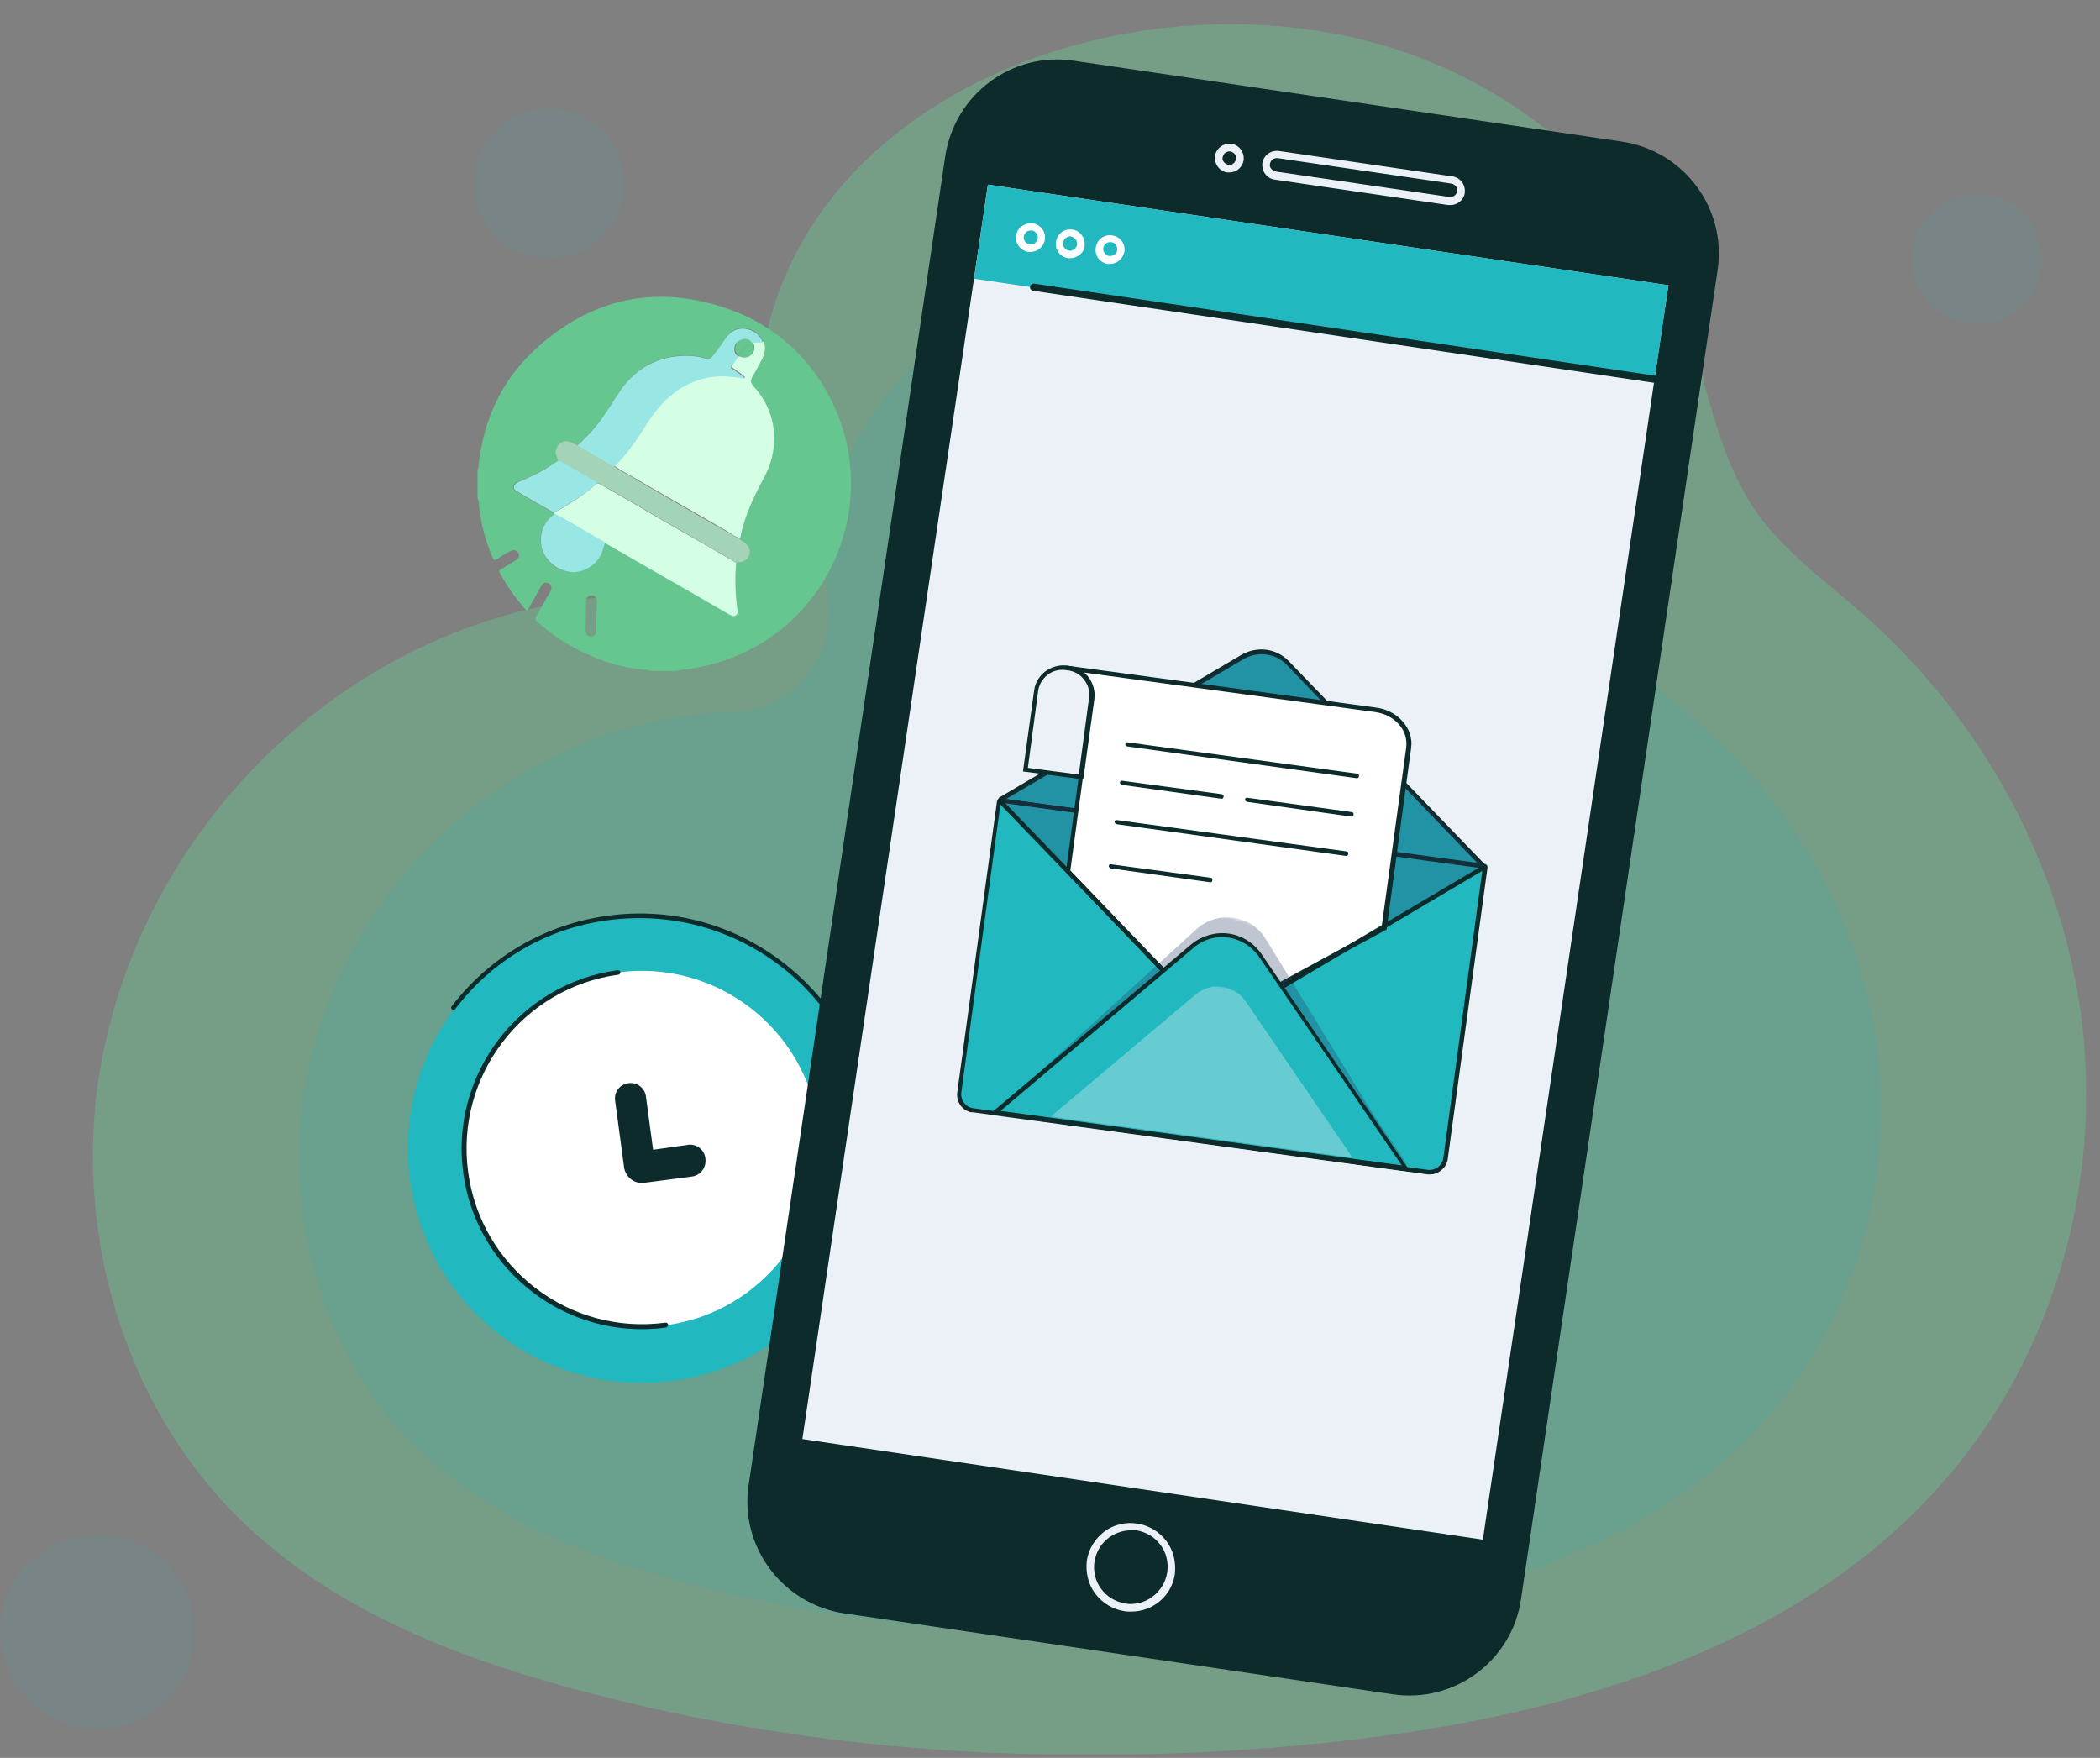 <svg width="657" height="550" viewBox="0 0 657 550" fill="none" xmlns="http://www.w3.org/2000/svg">
<rect x="0" y="0" width="657" height="550" fill="#808080" stroke="none"/>
<g clip-path="url(#clip0_1452_5998)">
<g opacity="0.41">
<mask id="mask0_1452_5998" style="mask-type:luminance" maskUnits="userSpaceOnUse" x="24" y="0" width="634" height="550">
<path d="M657.129 0H24.876V549.099H657.129V0Z" fill="white"/>
</mask>
<g mask="url(#mask0_1452_5998)">
<path d="M652.378 353.161C652.937 342.54 652.657 331.919 651.539 321.437C645.949 271.964 620.513 225.285 583.199 192.443C569.922 180.703 554.689 170.222 546.024 154.709C531.349 128.575 532.467 98.667 514.439 72.812C496.271 46.957 469.857 26.833 439.949 16.491C351.065 -14.255 226.543 35.917 237.723 142.969C237.723 143.389 237.863 143.948 237.863 144.646C239.4 166.868 221.931 185.595 199.71 186.154C117.674 188.11 47.097 251.42 31.864 331.499C22.081 383.069 38.013 439.53 75.747 476.006C103.838 503.259 141.572 518.212 179.445 528.415C255.193 548.959 334.853 553.291 412.977 545.465C486.069 538.058 563.214 517.094 610.451 460.773C635.747 430.726 650.141 392.293 652.378 353.161Z" fill="#66C68F"/>
</g>
</g>
<g opacity="0.88">
<mask id="mask1_1452_5998" style="mask-type:luminance" maskUnits="userSpaceOnUse" x="93" y="81" width="496" height="431">
<path d="M588.65 81.059H93.356V511.226H588.65V81.059Z" fill="white"/>
</mask>
<g mask="url(#mask1_1452_5998)">
<path opacity="0.16" d="M588.37 355.538C588.79 347.153 588.65 338.628 587.672 330.382C583.199 291.111 563.075 254.076 533.446 227.942C522.825 218.578 510.806 210.193 503.958 197.894C492.358 177.21 493.197 153.312 478.802 132.908C464.407 112.364 443.444 96.432 419.686 88.186C348.969 63.729 250.162 103.559 258.967 188.67C258.967 188.95 258.967 189.369 259.107 189.928C260.225 207.537 246.389 222.491 228.78 222.91C163.654 224.448 107.472 274.76 95.593 338.348C87.906 379.297 100.484 424.158 130.392 453.087C152.753 474.75 182.66 486.629 212.708 494.735C272.803 511.086 336.112 514.58 398.163 508.291C456.162 502.421 517.514 485.79 554.969 441.069C575.094 417.17 586.553 386.564 588.37 355.538Z" fill="#21B8BF"/>
</g>
</g>
<g opacity="0.31">
<mask id="mask2_1452_5998" style="mask-type:luminance" maskUnits="userSpaceOnUse" x="598" y="60" width="41" height="42">
<path d="M638.822 60.654H598.153V101.323H638.822V60.654Z" fill="white"/>
</mask>
<g mask="url(#mask2_1452_5998)">
<path opacity="0.25" d="M638.822 81.059C638.822 92.239 629.738 101.463 618.418 101.463C607.098 101.463 598.153 92.239 598.153 81.059C598.153 69.878 607.237 60.654 618.558 60.654C629.878 60.654 638.822 69.738 638.822 81.059Z" fill="#21B8BF"/>
</g>
</g>
<g opacity="0.31">
<mask id="mask3_1452_5998" style="mask-type:luminance" maskUnits="userSpaceOnUse" x="148" y="33" width="48" height="49">
<path d="M195.378 33.82H148.141V81.058H195.378V33.82Z" fill="white"/>
</mask>
<g mask="url(#mask3_1452_5998)">
<path opacity="0.25" d="M195.378 57.439C195.378 70.436 184.757 81.058 171.759 81.058C158.762 81.058 148.141 70.436 148.141 57.439C148.141 44.442 158.762 33.82 171.759 33.82C184.757 33.82 195.378 44.442 195.378 57.439Z" fill="#21B8BF"/>
</g>
</g>
<g opacity="0.31">
<mask id="mask4_1452_5998" style="mask-type:luminance" maskUnits="userSpaceOnUse" x="0" y="480" width="61" height="61">
<path d="M60.933 480.06H0V540.993H60.933V480.06Z" fill="white"/>
</mask>
<g mask="url(#mask4_1452_5998)">
<path opacity="0.25" d="M60.933 510.526C60.933 527.297 47.237 540.993 30.467 540.993C13.696 540.993 0 527.297 0 510.526C0 493.756 13.696 480.06 30.467 480.06C47.237 480.06 60.933 493.756 60.933 510.526Z" fill="#21B8BF"/>
</g>
</g>
<path d="M273.362 349.668C278.812 389.778 250.721 426.534 210.611 431.984C170.502 437.434 133.746 409.344 128.295 369.234C122.845 329.124 150.936 292.368 191.046 286.918C231.155 281.607 267.911 309.698 273.362 349.668Z" fill="#21B8BF"/>
<path d="M258.268 404.872C258.128 404.872 257.849 404.872 257.709 404.732C257.43 404.452 257.29 404.033 257.569 403.754C269.309 388.381 274.34 369.374 271.824 350.088C269.309 330.941 259.386 313.891 244.013 302.152C228.64 290.412 209.633 285.381 190.347 287.896C171.061 290.412 154.15 300.335 142.411 315.708C142.132 315.987 141.712 316.127 141.433 315.848C141.153 315.568 141.013 315.149 141.293 314.869C153.312 299.217 170.642 289.154 190.207 286.499C209.773 283.844 229.199 289.014 244.852 301.033C260.504 313.052 270.567 330.382 273.222 349.948C275.877 369.514 270.706 388.94 258.687 404.592C258.548 404.732 258.408 404.872 258.268 404.872Z" fill="#0D2B2B"/>
<path d="M256.032 352.044C260.084 382.511 238.702 410.602 208.235 414.655C177.769 418.707 149.678 397.325 145.625 366.858C141.572 336.392 162.954 308.301 193.421 304.248C223.888 300.195 251.839 321.577 256.032 352.044Z" fill="white"/>
<path d="M208.375 415.353C177.629 419.546 149.119 397.884 144.926 366.998C140.734 336.252 162.396 307.741 193.282 303.549C193.701 303.549 193.981 303.828 194.12 304.108C194.12 304.527 193.841 304.807 193.561 304.946C163.514 308.999 142.411 336.671 146.464 366.718C150.517 396.766 178.188 417.869 208.236 413.816C208.655 413.816 208.934 414.095 209.074 414.375C208.934 414.934 208.795 415.213 208.375 415.353Z" fill="#0D2B2B"/>
<path d="M216.481 368.116L201.528 370.073C198.453 370.492 195.658 368.256 195.239 365.181L192.443 344.358C192.024 341.702 193.981 339.187 196.636 338.907C199.291 338.488 201.807 340.445 202.087 343.1L204.323 359.731L215.224 358.194C217.879 357.774 220.394 359.731 220.674 362.386C221.093 365.181 219.276 367.697 216.481 368.116Z" fill="#0D2B2B"/>
<path d="M211.59 209.913C208.794 209.913 205.999 209.913 203.204 209.913C203.064 209.633 202.785 209.773 202.645 209.633C196.636 209.214 190.906 207.816 185.455 205.44C179.027 202.785 173.157 199.151 167.986 194.4C167.427 193.981 167.287 193.561 167.706 192.862C169.244 190.347 170.641 187.692 172.179 185.036C172.877 183.778 172.458 182.521 171.2 182.381C170.222 182.101 169.663 182.66 169.244 183.499C167.986 185.875 166.588 188.251 165.331 190.487C165.051 191.046 164.772 191.185 164.352 190.626C161.278 187.133 158.622 183.359 156.386 179.306C156.107 178.747 156.107 178.328 156.805 178.048C158.203 177.21 159.601 176.371 160.998 175.533C162.396 174.694 162.675 173.856 162.116 172.877C161.557 172.039 160.579 171.899 159.321 172.598C158.063 173.297 156.666 174.135 155.408 174.974C154.709 175.393 154.43 175.253 154.15 174.555C152.194 169.943 150.796 165.051 150.097 160.16C149.818 158.762 149.957 157.225 149.398 155.827C149.398 152.892 149.398 150.097 149.398 147.163C149.818 146.324 149.678 145.485 149.818 144.647C151.495 131.23 156.805 119.491 166.588 110.127C184.757 92.937 205.999 88.465 229.478 97.27C256.032 107.332 271.125 136.262 264.836 163.933C259.526 187.831 240.379 205.58 216.062 209.214C214.524 209.493 212.987 209.493 211.59 209.913ZM174.694 144.088C173.017 145.066 171.48 146.184 169.803 147.023C167.287 148.56 164.492 149.678 161.697 150.936C160.299 151.495 160.16 152.892 161.278 153.591C165.191 155.967 169.244 158.203 173.157 160.439C173.297 160.579 173.297 160.579 173.436 160.719C173.297 160.859 173.017 161.138 172.877 161.278C169.803 163.793 168.685 167.148 169.383 170.921C169.942 174.974 173.576 178.328 177.909 178.887C181.822 179.446 186.014 177.35 187.971 173.716C188.67 172.458 188.809 171.061 189.368 169.803C194.26 172.598 199.291 175.533 204.183 178.328C212.149 182.94 220.115 187.552 228.22 192.164C228.779 192.443 229.339 192.862 230.177 192.443C230.876 192.024 230.876 191.465 230.736 190.766C230.037 185.875 229.898 180.983 230.317 175.952C232.693 175.952 233.95 175.253 234.509 173.437C235.068 171.759 234.37 170.362 232.273 169.244C231.994 169.104 231.575 168.825 231.435 168.545C231.714 167.148 232.134 165.75 232.413 164.492C233.95 159.042 236.466 154.011 239.121 149.119C241.078 145.485 242.056 141.572 242.056 137.38C242.056 131.091 239.82 125.64 235.628 121.028C234.649 120.05 234.649 119.211 235.208 118.093C236.187 116.277 237.165 114.32 238.283 112.503C239.261 110.686 239.541 108.87 238.842 107.053C237.864 104.537 235.907 103.14 233.252 102.72C230.736 102.301 228.64 103.419 227.242 105.655C225.845 107.612 224.587 109.708 222.91 111.525C222.351 112.224 221.931 112.363 221.093 112.084C217.32 111.106 213.406 110.966 209.633 111.665C203.204 112.922 198.313 116.416 194.539 121.587C192.583 124.243 191.046 127.038 189.229 129.693C186.713 133.187 183.778 136.401 180.704 139.336C180.005 139.057 179.446 138.637 178.747 138.358C176.371 137.38 173.995 138.917 173.995 141.433C173.856 142.411 174.554 143.249 174.694 144.088ZM186.573 192.723C186.713 191.185 186.713 189.788 186.713 188.251C186.713 186.993 186.154 186.294 185.036 186.294C184.058 186.294 183.359 186.993 183.359 188.251C183.359 191.185 183.219 194.12 183.219 197.195C183.219 198.453 183.918 199.151 184.896 199.151C185.875 199.151 186.573 198.453 186.573 197.195C186.573 195.658 186.573 194.26 186.573 192.723Z" fill="#66C68F"/>
<path d="M238.982 106.913C239.681 108.869 239.262 110.686 238.423 112.363C237.445 114.18 236.466 116.137 235.348 117.953C234.789 119.071 234.789 119.77 235.768 120.888C239.96 125.5 242.196 130.951 242.196 137.24C242.196 141.293 241.218 145.345 239.262 148.979C236.606 154.01 234.091 158.902 232.553 164.352C232.134 165.75 231.854 167.008 231.575 168.405C230.038 167.986 228.92 167.147 227.662 166.309C217.599 160.439 207.397 154.709 197.335 148.839C195.658 147.861 193.841 147.022 192.304 145.765C195.378 142.69 197.894 139.336 200.27 135.702C203.205 130.951 206.139 126.339 210.612 122.985C216.062 118.792 222.351 116.835 229.339 117.674C230.597 117.814 231.854 118.093 233.112 118.233C232.973 117.674 232.553 117.534 232.274 117.255C231.295 116.556 230.317 115.857 229.339 115.158C229.059 115.019 228.5 114.739 228.92 114.32C229.758 113.341 230.317 112.084 231.435 111.245C232.414 111.804 233.392 111.944 234.51 111.245C236.047 110.407 236.327 109.149 235.628 106.913C236.606 106.773 237.724 106.913 238.982 106.913Z" fill="#D5FFE5"/>
<path d="M230.317 176.092C229.898 180.984 230.038 186.015 230.736 190.906C230.876 191.605 230.736 192.164 230.177 192.583C229.479 193.003 228.92 192.583 228.221 192.304C220.255 187.692 212.289 183.08 204.183 178.468C199.291 175.673 194.26 172.738 189.369 169.943C187.831 168.965 186.154 168.126 184.617 167.148C180.983 165.052 177.35 162.816 173.576 160.859C173.437 160.719 173.437 160.719 173.297 160.579C173.437 160.44 173.576 160.3 173.716 160.16C176.232 158.902 178.608 157.365 180.844 155.828C182.94 154.43 184.897 152.893 186.713 151.216C187.552 151.216 188.251 151.775 188.949 152.194C197.055 156.806 205.021 161.558 213.127 166.17C218.857 169.384 224.587 172.738 230.317 176.092Z" fill="#D5FFE5"/>
<path d="M231.295 111.525C230.177 112.363 229.757 113.621 228.779 114.599C228.36 115.018 228.919 115.298 229.198 115.438C230.177 116.136 231.155 116.835 232.133 117.534C232.413 117.814 232.832 117.953 232.972 118.512C231.714 118.233 230.456 118.093 229.198 117.953C222.211 117.115 216.061 118.932 210.471 123.264C205.999 126.758 203.064 131.37 200.129 135.982C197.893 139.615 195.238 142.97 192.163 146.044C192.023 146.044 191.744 145.904 191.604 145.904C187.971 143.808 184.197 141.572 180.563 139.476C183.778 136.541 186.713 133.326 189.089 129.833C190.905 127.177 192.582 124.382 194.399 121.727C198.173 116.556 203.204 113.062 209.493 111.804C213.406 111.105 217.179 111.105 220.953 112.223C221.791 112.503 222.211 112.223 222.77 111.664C224.307 109.848 225.704 107.751 227.102 105.795C228.5 103.698 230.596 102.58 233.112 102.86C235.767 103.279 237.723 104.677 238.702 107.192C237.444 107.192 236.326 107.052 235.068 107.472C234.928 107.472 234.928 107.472 234.789 107.472C234.09 106.354 232.972 106.214 231.854 106.493C230.596 106.773 229.897 107.611 229.757 108.869C229.618 109.987 230.037 110.966 231.015 111.525C231.295 111.245 231.295 111.385 231.295 111.525Z" fill="#98E7E5"/>
<path d="M180.564 139.336C184.197 141.432 187.971 143.669 191.604 145.765C191.744 145.905 192.023 145.905 192.163 145.905C193.701 147.162 195.517 148.001 197.194 148.979C207.257 154.849 217.319 160.719 227.521 166.449C228.779 167.147 230.037 168.126 231.435 168.545C231.574 168.964 231.994 169.104 232.273 169.244C234.23 170.502 234.928 171.759 234.509 173.436C233.95 175.253 232.692 175.952 230.316 175.952C224.586 172.598 218.857 169.384 213.127 166.029C205.021 161.418 197.055 156.666 188.949 152.054C188.25 151.635 187.551 151.215 186.713 151.076C186.573 150.796 186.154 150.517 185.874 150.377C183.079 148.84 180.424 147.162 177.629 145.625C176.65 145.066 175.812 144.228 174.554 144.088C174.414 143.11 173.716 142.411 173.855 141.432C173.995 138.917 176.371 137.24 178.607 138.358C179.446 138.637 180.005 139.057 180.564 139.336Z" fill="#A4D4B7"/>
<path d="M173.576 160.719C177.35 162.675 180.844 164.911 184.617 167.008C186.294 167.986 187.831 168.825 189.369 169.803C188.81 171.061 188.67 172.458 187.971 173.716C186.015 177.35 181.822 179.586 177.909 178.887C173.716 178.188 170.082 174.834 169.384 170.921C168.825 167.148 169.803 163.793 172.878 161.278C173.297 161.138 173.437 160.998 173.576 160.719Z" fill="#98E7E5"/>
<path d="M174.694 144.088C175.812 144.228 176.651 145.066 177.769 145.625C180.564 147.163 183.219 148.84 186.014 150.377C186.294 150.517 186.713 150.796 186.853 151.076C185.036 152.892 183.079 154.29 180.983 155.688C178.607 157.225 176.371 158.762 173.856 160.02C173.716 160.16 173.576 160.3 173.436 160.439C169.383 158.203 165.47 155.967 161.557 153.591C160.299 152.892 160.579 151.635 161.976 150.936C164.772 149.678 167.427 148.56 170.082 147.023C171.48 146.184 173.017 145.206 174.694 144.088Z" fill="#98E7E5"/>
<path d="M231.295 111.525C231.295 111.385 231.295 111.385 231.295 111.245C232.273 109.568 233.391 108.031 235.208 107.192C235.348 107.192 235.348 107.192 235.488 107.192C236.186 109.428 235.907 110.686 234.37 111.525C233.251 112.084 232.273 111.944 231.295 111.525Z" fill="#66C68F"/>
<path d="M235.208 107.193C233.391 108.031 232.273 109.568 231.295 111.246C230.316 110.687 229.897 109.708 230.037 108.59C230.177 107.332 231.015 106.494 232.133 106.214C233.391 105.795 234.369 106.075 235.208 107.193Z" fill="#66C68F"/>
<path d="M435.618 530.092L264.138 504.796C244.712 501.861 231.295 483.833 234.23 464.547L295.722 48.914C298.657 29.488 316.686 16.072 335.972 19.006L507.452 44.302C526.878 47.237 540.294 65.265 537.359 84.552L475.867 500.324C473.072 519.61 455.044 533.027 435.618 530.092Z" fill="#0D2B2B"/>
<path d="M309.072 57.766L251.025 450.246L463.924 481.733L521.971 89.253L309.072 57.766Z" fill="#ECF1F7"/>
<path d="M309.093 57.757L304.738 87.203L517.637 118.69L521.992 89.244L309.093 57.757Z" fill="#21B8BF"/>
<path d="M353.861 504.237C353.162 504.237 352.463 504.237 351.765 504.097C348.131 503.538 344.917 501.581 342.68 498.646C340.444 495.712 339.606 491.938 340.025 488.304C340.584 484.671 342.541 481.456 345.476 479.22C348.41 476.984 352.184 476.146 355.817 476.705C359.451 477.264 362.665 479.22 364.902 482.155C367.138 485.09 367.976 488.864 367.557 492.497C366.579 499.345 360.709 504.237 353.861 504.237ZM353.861 478.801C351.345 478.801 348.969 479.64 347.013 481.037C344.497 482.854 342.96 485.509 342.401 488.584C341.982 491.659 342.68 494.733 344.497 497.109C346.314 499.625 348.969 501.162 352.044 501.721C358.333 502.699 364.203 498.227 365.181 491.938C365.6 488.864 364.902 485.789 363.085 483.413C361.268 480.897 358.613 479.36 355.538 478.801C354.979 478.801 354.42 478.801 353.861 478.801Z" fill="#ECF1F7"/>
<path d="M384.607 53.945C384.327 53.945 384.187 53.945 383.908 53.945C382.79 53.805 381.672 53.107 380.973 52.128C380.274 51.15 379.995 50.032 380.135 48.774C380.274 47.656 380.973 46.538 381.951 45.839C382.93 45.141 384.048 44.861 385.306 45.001C386.424 45.141 387.542 45.839 388.24 46.818C388.939 47.796 389.219 48.914 389.079 50.172C388.66 52.408 386.843 53.945 384.607 53.945ZM384.607 47.377C384.187 47.377 383.768 47.516 383.349 47.796C382.93 48.075 382.65 48.634 382.51 49.193C382.371 49.752 382.51 50.312 382.93 50.731C383.209 51.15 383.768 51.429 384.327 51.569C384.886 51.709 385.445 51.569 385.865 51.15C386.284 50.87 386.563 50.312 386.703 49.752C386.843 49.193 386.703 48.634 386.284 48.215C386.004 47.796 385.445 47.516 384.886 47.377C384.886 47.377 384.746 47.377 384.607 47.377Z" fill="#ECF1F7"/>
<path d="M453.786 64.147C453.507 64.147 453.367 64.147 453.087 64.147L398.722 56.181C397.604 56.042 396.486 55.343 395.788 54.365C395.089 53.386 394.809 52.268 394.949 51.011C395.089 49.892 395.788 48.774 396.766 48.076C397.744 47.377 398.862 47.097 400.12 47.237L454.485 55.203C455.603 55.343 456.721 56.042 457.42 57.02C458.118 57.998 458.398 59.116 458.258 60.374C458.118 61.492 457.42 62.61 456.441 63.309C455.603 63.868 454.764 64.147 453.786 64.147ZM399.421 49.473C398.443 49.473 397.465 50.172 397.325 51.29C397.185 51.849 397.325 52.408 397.744 52.827C398.024 53.247 398.583 53.526 399.142 53.666L453.506 61.632C454.625 61.772 455.743 60.933 455.882 59.815C456.022 59.256 455.882 58.697 455.463 58.278C455.184 57.858 454.625 57.579 454.066 57.439L399.701 49.473C399.701 49.473 399.561 49.473 399.421 49.473Z" fill="#ECF1F7"/>
<path d="M322.415 78.822C322.136 78.822 321.996 78.822 321.717 78.822C319.201 78.403 317.524 76.167 317.943 73.651C318.083 72.393 318.782 71.415 319.76 70.716C320.738 70.017 321.996 69.738 323.114 69.878C325.63 70.297 327.307 72.533 326.887 75.049C326.468 77.285 324.512 78.822 322.415 78.822ZM322.415 72.114C321.996 72.114 321.437 72.254 321.157 72.533C320.738 72.952 320.319 73.372 320.319 73.931C320.179 74.49 320.319 75.049 320.738 75.608C321.157 76.027 321.577 76.446 322.136 76.446C323.394 76.586 324.512 75.747 324.651 74.629C324.791 74.07 324.651 73.511 324.232 72.952C323.813 72.533 323.394 72.114 322.835 72.114C322.555 72.114 322.415 72.114 322.415 72.114Z" fill="white"/>
<path d="M334.854 80.778C334.574 80.778 334.435 80.778 334.155 80.778C331.639 80.359 329.962 78.123 330.382 75.607C330.801 73.091 333.037 71.415 335.553 71.834C336.81 71.974 337.789 72.672 338.487 73.651C339.186 74.629 339.466 75.887 339.326 77.005C339.186 78.263 338.487 79.241 337.509 79.939C336.81 80.359 335.832 80.778 334.854 80.778ZM334.854 73.93C333.736 73.93 332.757 74.769 332.618 75.887C332.478 76.446 332.618 77.005 333.037 77.564C333.456 77.983 333.875 78.402 334.435 78.402C334.994 78.542 335.553 78.402 336.112 77.983C336.531 77.564 336.95 77.144 336.95 76.585C337.09 76.026 336.95 75.467 336.531 74.908C336.112 74.489 335.692 74.07 335.133 74.07C335.133 73.93 334.994 73.93 334.854 73.93Z" fill="white"/>
<path d="M347.292 82.596C347.013 82.596 346.873 82.596 346.593 82.596C344.078 82.176 342.401 79.94 342.82 77.424C343.239 74.909 345.475 73.232 347.991 73.651C350.507 74.07 352.184 76.306 351.764 78.822C351.345 80.918 349.389 82.596 347.292 82.596ZM347.292 75.748C346.873 75.748 346.314 75.887 346.034 76.167C345.615 76.586 345.196 77.005 345.196 77.564C345.056 78.123 345.196 78.682 345.615 79.241C346.034 79.661 346.454 80.08 347.013 80.08C348.271 80.22 349.389 79.381 349.528 78.263C349.668 77.005 348.83 75.887 347.712 75.748C347.432 75.748 347.292 75.748 347.292 75.748Z" fill="white"/>
<path d="M520.449 120.19H520.309L323.254 90.981C322.555 90.841 322.136 90.282 322.276 89.723C322.416 89.024 322.975 88.605 323.534 88.745L520.589 117.953C521.287 118.093 521.707 118.652 521.567 119.211C521.567 119.77 521.008 120.19 520.449 120.19Z" fill="#0D2B2B"/>
<path d="M312.773 250.441L388.939 205.58C393.551 202.924 399.281 203.623 402.915 207.397L463.988 270.706C464.128 270.845 463.988 270.985 463.848 270.985L312.493 250.441" fill="#21B8BF"/>
<path d="M312.354 251.001L312.493 250.022L312.354 249.743L312.493 249.603L388.38 204.881C393.272 202.086 399.281 202.785 403.194 206.838L464.268 270.147C464.547 270.427 464.547 270.846 464.407 271.125C464.268 271.405 463.848 271.684 463.569 271.545L312.354 251.001ZM397.325 205.021C394.669 204.322 391.735 204.742 389.219 206.139L314.729 250.022L462.311 270.147L402.496 207.956C400.958 206.419 399.281 205.44 397.325 205.021Z" fill="#0D2B2B"/>
<path d="M373.287 295.862L311.375 347.991L439.95 365.46L394.25 298.657C389.498 291.809 379.715 290.412 373.287 295.862Z" fill="#21B8BF"/>
<path d="M309.698 348.55L372.728 295.443C375.942 292.787 380.275 291.53 384.328 292.089C388.52 292.648 392.294 295.023 394.669 298.517L441.208 366.578L309.698 348.55ZM385.725 293.626C385.306 293.486 384.747 293.346 384.188 293.346C380.414 292.787 376.501 293.905 373.566 296.421L313.052 347.571L438.553 364.622L393.691 299.076C391.735 296.421 388.94 294.464 385.725 293.626Z" fill="#0D2B2B"/>
<path d="M446.518 366.718L304.247 347.432C301.452 347.012 299.635 344.497 299.915 341.841L312.353 250.721C312.353 250.581 312.493 250.441 312.633 250.441L464.128 270.985C464.267 270.985 464.407 271.125 464.407 271.265L451.969 362.385C451.829 365.181 449.313 366.997 446.518 366.718Z" fill="#21B8BF"/>
<path d="M303.688 347.991C300.893 347.292 299.076 344.637 299.496 341.702L311.934 250.582C312.074 250.023 312.493 249.743 313.052 249.743L464.547 270.287C465.106 270.427 465.385 270.846 465.385 271.405L452.947 362.526C452.807 364.063 451.969 365.321 450.711 366.299C449.453 367.277 448.056 367.557 446.518 367.417L304.247 347.991C304.108 347.991 303.828 347.991 303.688 347.991ZM313.052 251.141L300.753 341.842C300.474 344.218 302.011 346.314 304.387 346.733L446.658 366.02C447.776 366.159 448.894 365.88 449.872 365.181C450.711 364.482 451.41 363.504 451.549 362.386L463.848 271.685L313.052 251.141Z" fill="#0D2B2B"/>
<g opacity="0.29">
<mask id="mask5_1452_5998" style="mask-type:luminance" maskUnits="userSpaceOnUse" x="288" y="233" width="177" height="148">
<path d="M316.7 233.739L288.988 343.5L436.826 380.825L464.538 271.065L316.7 233.739Z" fill="white"/>
</mask>
<g mask="url(#mask5_1452_5998)">
<path d="M440.09 365.041L311.095 349.109C308.3 348.689 363.224 306.064 363.504 303.409L312.353 250.721C312.353 250.581 312.493 250.441 312.633 250.441L464.127 270.985C464.267 270.985 464.407 271.125 464.407 271.265L401.377 308.44C401.098 311.235 442.745 365.46 440.09 365.041Z" fill="#243762"/>
</g>
</g>
<g opacity="0.29">
<mask id="mask6_1452_5998" style="mask-type:luminance" maskUnits="userSpaceOnUse" x="312" y="186" width="164" height="102">
<path d="M328.552 186.831L312.507 250.384L459.803 287.572L475.848 224.02L328.552 186.831Z" fill="white"/>
</mask>
<g mask="url(#mask6_1452_5998)">
<path d="M312.773 250.441L388.939 205.58C393.551 202.924 399.281 203.623 402.915 207.397L463.988 270.706C464.128 270.845 463.988 270.985 463.848 270.985L312.493 250.441" fill="#243762"/>
</g>
</g>
<path d="M331.22 208.655L430.306 222.072C436.735 222.91 441.487 228.221 440.648 233.811L432.962 290.272L399.979 308.161L363.643 303.27L334.155 272.523L341.562 217.739L331.22 208.655Z" fill="white"/>
<path d="M363.224 303.968L333.456 272.802L340.863 218.158L333.596 208.235L430.446 221.372C433.801 221.792 436.735 223.329 438.832 225.705C440.928 228.081 441.906 231.015 441.487 233.95L433.801 290.831L400.259 308.999L363.224 303.968ZM334.854 272.383L363.923 302.71L399.84 307.601L432.263 289.992L439.95 233.811C440.229 231.295 439.531 228.779 437.714 226.683C435.897 224.587 433.241 223.189 430.167 222.77L333.316 209.633L342.261 217.599L334.854 272.383Z" fill="#0D2B2B"/>
<g opacity="0.29">
<mask id="mask7_1452_5998" style="mask-type:luminance" maskUnits="userSpaceOnUse" x="311" y="273" width="145" height="107">
<path d="M330.32 273.149L311.4 348.084L436.473 379.662L455.392 304.727L330.32 273.149Z" fill="white"/>
</mask>
<g mask="url(#mask7_1452_5998)">
<path d="M374.684 290.412L311.375 347.991L439.95 365.46L395.647 293.207C390.896 286.219 381.113 284.961 374.684 290.412Z" fill="#243762"/>
</g>
</g>
<path d="M373.287 295.862L311.375 347.991L439.95 365.46L394.25 298.657C389.498 291.809 379.715 290.412 373.287 295.862Z" fill="#21B8BF"/>
<path d="M309.698 348.55L372.728 295.443C375.942 292.787 380.275 291.53 384.328 292.089C388.52 292.648 392.294 295.023 394.669 298.517L441.208 366.578L309.698 348.55ZM385.725 293.626C385.306 293.486 384.747 293.346 384.188 293.346C380.414 292.787 376.501 293.905 373.566 296.421L313.052 347.571L438.553 364.622L393.691 299.076C391.735 296.421 388.94 294.464 385.725 293.626Z" fill="#0D2B2B"/>
<g opacity="0.35">
<mask id="mask8_1452_5998" style="mask-type:luminance" maskUnits="userSpaceOnUse" x="328" y="298" width="106" height="75">
<path d="M341.614 298.346L328.716 349.432L420.589 372.627L433.487 321.541L341.614 298.346Z" fill="white"/>
</mask>
<g mask="url(#mask8_1452_5998)">
<path d="M374.126 311.095L328.705 349.388L423.18 362.246L389.638 313.192C386.005 308.021 378.877 307.182 374.126 311.095Z" fill="#ECF1F7"/>
</g>
</g>
<path d="M313.374 250.101L312.367 251.07L363.146 303.841L364.153 302.872L313.374 250.101Z" fill="#0D2B2B"/>
<path d="M464.249 270.544L401.24 307.863L401.952 309.066L464.961 271.747L464.249 270.544Z" fill="#0D2B2B"/>
<path d="M338.068 243.035L320.738 240.659L324.092 216.062C324.651 211.45 328.844 208.376 333.456 208.935L334.295 209.074C338.906 209.633 341.981 213.826 341.422 218.438L338.068 243.035Z" fill="#ECF1F7"/>
<path d="M320.04 241.358L323.534 216.062C323.813 213.686 325.071 211.59 327.028 210.052C328.984 208.655 331.36 207.956 333.736 208.236L334.575 208.375C336.95 208.655 339.047 209.913 340.584 211.869C341.982 213.826 342.68 216.202 342.401 218.577L338.907 243.873L320.04 241.358ZM334.994 209.913C334.714 209.773 334.435 209.773 334.155 209.773L333.317 209.633C331.36 209.354 329.264 209.913 327.727 211.17C326.05 212.428 325.071 214.245 324.792 216.202L321.577 240.24L337.509 242.336L340.724 218.298C341.003 216.341 340.444 214.245 339.187 212.708C338.208 211.31 336.671 210.332 334.994 209.913Z" fill="#0D2B2B"/>
<path d="M352.603 233.531C352.323 233.392 352.044 233.112 352.044 232.833C352.044 232.413 352.463 232.134 352.882 232.274L424.577 242.057C424.996 242.057 425.276 242.476 425.136 242.895C425.136 243.314 424.717 243.594 424.297 243.454L352.603 233.531Z" fill="#0D2B2B"/>
<path d="M349.248 257.849C348.969 257.709 348.689 257.43 348.689 257.15C348.689 256.731 349.109 256.451 349.528 256.591L421.222 266.374C421.642 266.374 421.921 266.793 421.781 267.212C421.781 267.632 421.362 267.911 420.943 267.771L349.248 257.849C349.388 257.849 349.388 257.849 349.248 257.849Z" fill="#0D2B2B"/>
<path d="M350.925 245.55C350.646 245.41 350.366 245.131 350.366 244.851C350.366 244.432 350.785 244.152 351.205 244.292L382.23 248.485C382.65 248.485 382.929 248.904 382.789 249.323C382.789 249.743 382.37 250.022 381.951 249.882L350.925 245.55C351.065 245.55 351.065 245.55 350.925 245.55Z" fill="#0D2B2B"/>
<path d="M390.057 250.861C389.778 250.721 389.498 250.441 389.498 250.162C389.498 249.743 389.917 249.463 390.337 249.603L422.9 254.075C423.319 254.075 423.598 254.494 423.459 254.913C423.459 255.333 423.039 255.612 422.62 255.472L390.057 250.861C390.197 250.861 390.197 250.861 390.057 250.861Z" fill="#0D2B2B"/>
<path d="M347.432 271.685C347.153 271.545 346.873 271.266 346.873 270.986C346.873 270.567 347.292 270.287 347.712 270.427L378.737 274.62C379.157 274.62 379.436 275.039 379.296 275.458C379.296 275.877 378.877 276.157 378.458 276.017L347.432 271.685Z" fill="#0D2B2B"/>
</g>
<defs>
<clipPath id="clip0_1452_5998">
<rect width="656.99" height="549.099" fill="white"/>
</clipPath>
</defs>
</svg>

